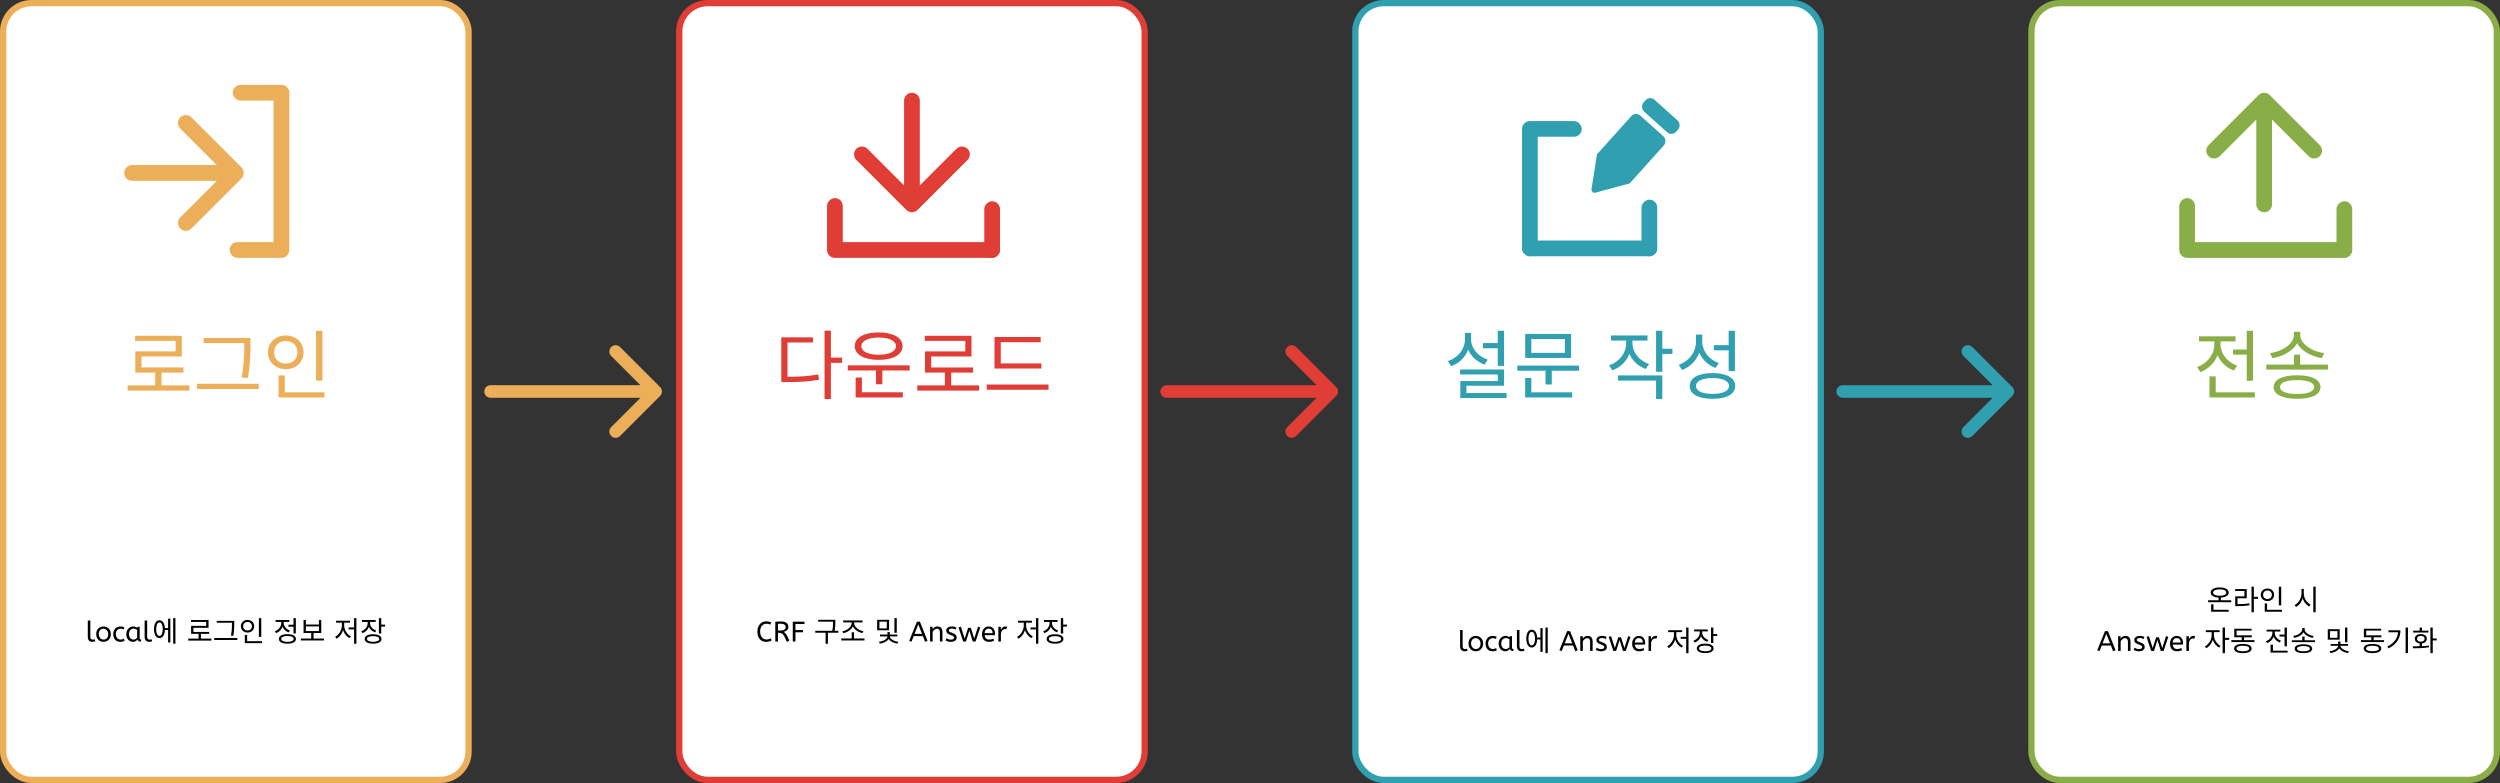 <svg width="795" height="249" viewBox="0 0 795 249" fill="none" xmlns="http://www.w3.org/2000/svg">
<rect x="0" y="0" width="795" height="249" fill="#333333" stroke="none"/>
<rect x="1" y="1" width="148" height="247" rx="9" fill="white" stroke="#ECAE59" stroke-width="2"/>
<rect x="216" y="1" width="148" height="247" rx="9" fill="white" stroke="#DF3D35" stroke-width="2"/>
<path d="M156 122.5C154.895 122.5 154 123.395 154 124.5C154 125.605 154.895 126.5 156 126.5V122.5ZM209.914 125.914C210.695 125.133 210.695 123.867 209.914 123.086L197.186 110.358C196.405 109.577 195.139 109.577 194.358 110.358C193.577 111.139 193.577 112.405 194.358 113.186L205.672 124.5L194.358 135.814C193.577 136.595 193.577 137.861 194.358 138.642C195.139 139.423 196.405 139.423 197.186 138.642L209.914 125.914ZM156 126.5H208.5V122.5H156V126.5Z" fill="#ECAE59"/>
<rect x="431" y="1" width="148" height="247" rx="9" fill="white" stroke="#309FB0" stroke-width="2"/>
<rect x="646" y="1" width="148" height="247" rx="9" fill="white" stroke="#89AE47" stroke-width="2"/>
<path d="M40.583 122.552H60.239V124.208H40.583V122.552ZM49.367 117.896H51.359V123.248H49.367V117.896ZM42.959 106.784H57.815V113.36H44.999V117.704H43.031V111.752H55.847V108.392H42.959V106.784ZM43.031 116.864H58.319V118.496H43.031V116.864ZM64.773 107.48H78.741V109.088H64.773V107.48ZM62.661 122.048H82.269V123.704H62.661V122.048ZM77.685 107.48H79.629V109.64C79.629 112.424 79.629 115.52 78.813 120.2L76.821 120.008C77.685 115.568 77.685 112.328 77.685 109.64V107.48ZM100.507 105.2H102.523V121.04H100.507V105.2ZM88.579 124.76H103.171V126.392H88.579V124.76ZM88.579 119.408H90.547V125.312H88.579V119.408ZM90.883 106.688C94.123 106.688 96.523 108.896 96.523 112.04C96.523 115.16 94.123 117.392 90.883 117.392C87.643 117.392 85.219 115.16 85.219 112.04C85.219 108.896 87.643 106.688 90.883 106.688ZM90.883 108.416C88.771 108.416 87.163 109.904 87.163 112.04C87.163 114.152 88.771 115.64 90.883 115.64C92.995 115.64 94.603 114.152 94.603 112.04C94.603 109.904 92.995 108.416 90.883 108.416Z" fill="#ECAE59"/>
<path d="M262.208 105.152H264.224V126.896H262.208V105.152ZM263.744 113.72H267.776V115.4H263.744V113.72ZM248.456 119.816H250.16C254.168 119.816 256.976 119.672 260.216 119.072L260.432 120.752C257.096 121.376 254.24 121.496 250.16 121.496H248.456V119.816ZM248.456 107.264H258.536V108.896H250.424V120.56H248.456V107.264ZM269.598 116.168H289.278V117.8H269.598V116.168ZM278.574 117.2H280.59V122.192H278.574V117.2ZM272.094 124.736H287.094V126.392H272.094V124.736ZM272.094 120.056H274.086V125.192H272.094V120.056ZM279.414 105.704C283.998 105.704 287.022 107.384 287.022 110.072C287.022 112.76 283.998 114.44 279.414 114.44C274.806 114.44 271.806 112.76 271.806 110.072C271.806 107.384 274.806 105.704 279.414 105.704ZM279.414 107.336C276.102 107.336 273.918 108.392 273.918 110.072C273.918 111.776 276.102 112.808 279.414 112.808C282.726 112.808 284.91 111.776 284.91 110.072C284.91 108.392 282.726 107.336 279.414 107.336ZM291.7 122.552H311.356V124.208H291.7V122.552ZM300.484 117.896H302.476V123.248H300.484V117.896ZM294.076 106.784H308.932V113.36H296.116V117.704H294.148V111.752H306.964V108.392H294.076V106.784ZM294.148 116.864H309.436V118.496H294.148V116.864ZM316.25 115.568H331.154V117.2H316.25V115.568ZM313.778 122.288H333.434V123.944H313.778V122.288ZM316.25 107.168H330.938V108.824H318.242V116.288H316.25V107.168Z" fill="#DF3D35"/>
<path d="M371 122.5C369.895 122.5 369 123.395 369 124.5C369 125.605 369.895 126.5 371 126.5V122.5ZM424.914 125.914C425.695 125.133 425.695 123.867 424.914 123.086L412.186 110.358C411.405 109.577 410.139 109.577 409.358 110.358C408.577 111.139 408.577 112.405 409.358 113.186L420.672 124.5L409.358 135.814C408.577 136.595 408.577 137.861 409.358 138.642C410.139 139.423 411.405 139.423 412.186 138.642L424.914 125.914ZM371 126.5H423.5V122.5H371V126.5Z" fill="#DF3D35"/>
<path d="M710.118 111.152H715.59V112.784H710.118V111.152ZM714.462 105.2H716.454V121.088H714.462V105.2ZM702.606 124.76H717.054V126.392H702.606V124.76ZM702.606 119.696H704.598V125.6H702.606V119.696ZM704.142 107.888H705.774V109.64C705.774 113.576 703.326 116.984 699.702 118.328L698.67 116.744C701.91 115.592 704.142 112.712 704.142 109.64V107.888ZM704.526 107.888H706.134V109.616C706.134 112.424 708.246 115.16 711.39 116.264L710.382 117.824C706.854 116.552 704.526 113.288 704.526 109.616V107.888ZM699.294 106.952H710.886V108.56H699.294V106.952ZM729.484 112.76H731.452V116.816H729.484V112.76ZM729.46 105.512H731.188V106.472C731.188 110.384 727.036 113.168 722.62 113.888L721.852 112.304C725.74 111.776 729.46 109.376 729.46 106.472V105.512ZM729.772 105.512H731.476V106.472C731.476 109.376 735.22 111.776 739.084 112.304L738.34 113.888C733.948 113.144 729.772 110.384 729.772 106.472V105.512ZM720.676 115.952H740.284V117.536H720.676V115.952ZM730.468 119.336C735.124 119.336 737.908 120.68 737.908 123.08C737.908 125.504 735.124 126.824 730.468 126.824C725.812 126.824 723.028 125.504 723.028 123.08C723.028 120.68 725.812 119.336 730.468 119.336ZM730.468 120.872C727.06 120.872 725.044 121.664 725.044 123.08C725.044 124.496 727.06 125.288 730.468 125.288C733.9 125.288 735.892 124.496 735.892 123.08C735.892 121.664 733.9 120.872 730.468 120.872Z" fill="#89AE47"/>
<path d="M471.582 109.088H477.126V110.744H471.582V109.088ZM476.286 105.176H478.278V116.36H476.286V105.176ZM464.31 117.488H478.278V122.672H466.326V125.96H464.382V121.184H476.31V119.072H464.31V117.488ZM464.382 125H479.094V126.584H464.382V125ZM465.846 105.848H467.478V107.888C467.478 111.896 465.078 115.136 461.454 116.432L460.422 114.848C463.686 113.744 465.846 111.032 465.846 107.888V105.848ZM466.182 105.848H467.79V107.888C467.79 110.72 469.974 113.336 473.118 114.368L472.086 115.928C468.582 114.68 466.182 111.56 466.182 107.888V105.848ZM482.5 116.264H502.156V117.896H482.5V116.264ZM491.476 117.272H493.468V122.264H491.476V117.272ZM485.02 106.184H499.612V113.816H485.02V106.184ZM497.644 107.792H486.964V112.208H497.644V107.792ZM484.996 124.76H499.972V126.392H484.996V124.76ZM484.996 120.176H486.964V125.336H484.996V120.176ZM517.126 107.408H518.758V109.16C518.758 113.144 516.358 116.456 512.734 117.752L511.678 116.192C514.966 115.04 517.126 112.256 517.126 109.16V107.408ZM517.486 107.408H519.118V109.136C519.118 112.016 521.206 114.68 524.398 115.76L523.366 117.32C519.79 116.072 517.486 112.88 517.486 109.136V107.408ZM512.302 106.688H523.894V108.32H512.302V106.688ZM526.63 105.176H528.622V118.232H526.63V105.176ZM528.07 110.888H531.838V112.544H528.07V110.888ZM514.534 119.384H528.622V126.872H526.63V121.04H514.534V119.384ZM539.324 106.4H540.98V108.632C540.98 112.832 538.604 116.264 534.884 117.656L533.852 116.024C537.164 114.848 539.324 111.944 539.324 108.632V106.4ZM539.684 106.4H541.316V108.56C541.316 111.632 543.428 114.344 546.596 115.448L545.516 117.008C542.012 115.688 539.684 112.496 539.684 108.56V106.4ZM549.716 105.176H551.708V118.016H549.716V105.176ZM544.58 118.64C549.044 118.64 551.804 120.152 551.804 122.744C551.804 125.336 549.044 126.824 544.58 126.824C540.092 126.824 537.332 125.336 537.332 122.744C537.332 120.152 540.092 118.64 544.58 118.64ZM544.58 120.224C541.316 120.224 539.324 121.16 539.324 122.744C539.324 124.328 541.316 125.264 544.58 125.264C547.844 125.264 549.836 124.328 549.836 122.744C549.836 121.16 547.844 120.224 544.58 120.224ZM545.012 109.76H550.148V111.416H545.012V109.76Z" fill="#309FB0"/>
<path d="M586 122.5C584.895 122.5 584 123.395 584 124.5C584 125.605 584.895 126.5 586 126.5V122.5ZM639.914 125.914C640.695 125.133 640.695 123.867 639.914 123.086L627.186 110.358C626.405 109.577 625.139 109.577 624.358 110.358C623.577 111.139 623.577 112.405 624.358 113.186L635.672 124.5L624.358 135.814C623.577 136.595 623.577 137.861 624.358 138.642C625.139 139.423 626.405 139.423 627.186 138.642L639.914 125.914ZM586 126.5H638.5V122.5H586V126.5Z" fill="#309FB0"/>
<path d="M42 52.5C40.619 52.5 39.5 53.619 39.5 55C39.5 56.381 40.619 57.5 42 57.5V52.5ZM76.768 56.768C77.744 55.791 77.744 54.209 76.768 53.232L60.858 37.322C59.882 36.346 58.299 36.346 57.322 37.322C56.346 38.299 56.346 39.882 57.322 40.858L71.465 55L57.322 69.142C56.346 70.118 56.346 71.701 57.322 72.678C58.299 73.654 59.882 73.654 60.858 72.678L76.768 56.768ZM42 57.5L75 57.5V52.5L42 52.5V57.5Z" fill="#ECAE59"/>
<rect x="87" y="27" width="5" height="55" rx="2.5" fill="#ECAE59"/>
<rect x="74" y="27" width="18" height="5" rx="2.5" fill="#ECAE59"/>
<rect x="73" y="77" width="18" height="5" rx="2.5" fill="#ECAE59"/>
<path d="M292.5 32C292.5 30.619 291.381 29.5 290 29.5C288.619 29.5 287.5 30.619 287.5 32H292.5ZM288.232 66.768C289.209 67.744 290.791 67.744 291.768 66.768L307.678 50.858C308.654 49.882 308.654 48.299 307.678 47.322C306.701 46.346 305.118 46.346 304.142 47.322L290 61.465L275.858 47.322C274.882 46.346 273.299 46.346 272.322 47.322C271.346 48.299 271.346 49.882 272.322 50.858L288.232 66.768ZM287.5 32V65H292.5V32H287.5Z" fill="#DF3D35"/>
<rect x="317.5" y="77.5" width="4" height="54" rx="2" transform="rotate(90 317.5 77.5)" fill="#DF3D35" stroke="#DF3D35"/>
<rect x="317.5" y="64.5" width="17" height="4" rx="2" transform="rotate(90 317.5 64.5)" fill="#DF3D35" stroke="#DF3D35"/>
<rect x="267.5" y="63.5" width="17" height="4" rx="2" transform="rotate(90 267.5 63.5)" fill="#DF3D35" stroke="#DF3D35"/>
<path d="M717.5 65C717.5 66.381 718.619 67.5 720 67.5C721.381 67.5 722.5 66.381 722.5 65H717.5ZM721.768 30.232C720.791 29.256 719.209 29.256 718.232 30.232L702.322 46.142C701.346 47.118 701.346 48.701 702.322 49.678C703.299 50.654 704.882 50.654 705.858 49.678L720 35.535L734.142 49.678C735.118 50.654 736.701 50.654 737.678 49.678C738.654 48.701 738.654 47.118 737.678 46.142L721.768 30.232ZM722.5 65V32H717.5V65H722.5Z" fill="#89AE47"/>
<rect x="748" y="77" width="5" height="55" rx="2.5" transform="rotate(90 748 77)" fill="#89AE47"/>
<rect x="748" y="64" width="18" height="5" rx="2.5" transform="rotate(90 748 64)" fill="#89AE47"/>
<rect x="698" y="63" width="18" height="5" rx="2.5" transform="rotate(90 698 63)" fill="#89AE47"/>
<rect x="489" y="81.491" width="5" height="43" rx="2.5" transform="rotate(-180 489 81.491)" fill="#309FB0"/>
<rect x="527" y="81.491" width="43" height="5" rx="2.5" transform="rotate(-180 527 81.491)" fill="#309FB0"/>
<rect x="503" y="43.491" width="18" height="5" rx="2.5" transform="rotate(-180 503 43.491)" fill="#309FB0"/>
<rect x="522" y="81.491" width="18" height="5" rx="2.5" transform="rotate(-90 522 81.491)" fill="#309FB0"/>
<path d="M507.345 61.264C506.646 61.452 505.985 60.858 506.097 60.143L507.792 49.348C507.915 48.564 508.858 48.229 509.448 48.759L518.305 56.713C518.896 57.243 518.663 58.217 517.897 58.423L507.345 61.264Z" fill="#309FB0"/>
<rect x="517.384" y="59.286" width="13.918" height="19.594" rx="2" transform="rotate(-138.073 517.384 59.286)" fill="#309FB0"/>
<rect x="531.644" y="43.407" width="13.918" height="5.008" rx="2" transform="rotate(-138.073 531.644 43.407)" fill="#309FB0"/>
<path d="M29.387 204.108C29.111 204.108 28.862 204.057 28.64 203.955C28.418 203.847 28.241 203.676 28.109 203.442C27.983 203.208 27.92 202.905 27.92 202.533V197.34H28.73V202.452C28.73 202.776 28.796 203.016 28.928 203.172C29.066 203.328 29.255 203.406 29.495 203.406C29.609 203.406 29.72 203.394 29.828 203.37C29.942 203.34 30.038 203.307 30.116 203.271L30.314 203.928C30.206 203.976 30.071 204.018 29.909 204.054C29.753 204.09 29.579 204.108 29.387 204.108ZM32.915 204.108C32.471 204.108 32.072 204.006 31.718 203.802C31.364 203.592 31.085 203.304 30.881 202.938C30.683 202.566 30.584 202.14 30.584 201.66C30.584 201.156 30.686 200.721 30.89 200.355C31.094 199.989 31.373 199.707 31.727 199.509C32.081 199.311 32.477 199.212 32.915 199.212C33.353 199.212 33.746 199.311 34.094 199.509C34.448 199.707 34.727 199.989 34.931 200.355C35.141 200.715 35.246 201.144 35.246 201.642C35.246 202.14 35.144 202.575 34.94 202.947C34.736 203.313 34.457 203.598 34.103 203.802C33.755 204.006 33.359 204.108 32.915 204.108ZM32.915 203.388C33.389 203.388 33.758 203.229 34.022 202.911C34.286 202.587 34.418 202.17 34.418 201.66C34.418 201.348 34.352 201.063 34.22 200.805C34.088 200.541 33.908 200.331 33.68 200.175C33.458 200.013 33.203 199.932 32.915 199.932C32.441 199.932 32.072 200.088 31.808 200.4C31.544 200.712 31.412 201.126 31.412 201.642C31.412 201.954 31.478 202.245 31.61 202.515C31.742 202.779 31.919 202.992 32.141 203.154C32.369 203.31 32.627 203.388 32.915 203.388ZM38.213 204.108C37.769 204.108 37.379 204.006 37.043 203.802C36.713 203.592 36.458 203.304 36.278 202.938C36.098 202.566 36.008 202.14 36.008 201.66C36.008 201.21 36.098 200.799 36.278 200.427C36.464 200.055 36.728 199.761 37.07 199.545C37.412 199.323 37.814 199.212 38.276 199.212C38.54 199.212 38.771 199.236 38.969 199.284C39.173 199.332 39.368 199.401 39.554 199.491L39.311 200.175C39.143 200.091 38.981 200.031 38.825 199.995C38.675 199.953 38.507 199.932 38.321 199.932C37.901 199.932 37.547 200.085 37.259 200.391C36.977 200.691 36.836 201.108 36.836 201.642C36.836 201.966 36.896 202.26 37.016 202.524C37.136 202.788 37.301 202.998 37.511 203.154C37.727 203.31 37.979 203.388 38.267 203.388C38.495 203.388 38.69 203.364 38.852 203.316C39.014 203.262 39.188 203.187 39.374 203.091L39.626 203.775C39.44 203.877 39.23 203.958 38.996 204.018C38.768 204.078 38.507 204.108 38.213 204.108ZM42.271 204.108C41.881 204.108 41.527 204.009 41.209 203.811C40.891 203.613 40.636 203.334 40.444 202.974C40.258 202.608 40.165 202.179 40.165 201.687C40.165 201.219 40.258 200.799 40.444 200.427C40.636 200.055 40.897 199.761 41.227 199.545C41.563 199.323 41.947 199.212 42.379 199.212C42.649 199.212 42.892 199.26 43.108 199.356C43.33 199.446 43.522 199.56 43.684 199.698V199.32H44.422V202.866C44.422 203.094 44.476 203.244 44.584 203.316C44.698 203.382 44.821 203.415 44.953 203.415L44.782 204.045C44.206 204.045 43.858 203.811 43.738 203.343C43.6 203.535 43.411 203.712 43.171 203.874C42.937 204.03 42.637 204.108 42.271 204.108ZM42.451 203.388C42.679 203.388 42.895 203.334 43.099 203.226C43.303 203.112 43.474 202.971 43.612 202.803V200.292C43.45 200.178 43.27 200.088 43.072 200.022C42.88 199.95 42.676 199.914 42.46 199.914C42.172 199.914 41.917 199.989 41.695 200.139C41.479 200.283 41.308 200.487 41.182 200.751C41.056 201.009 40.993 201.312 40.993 201.66C40.993 201.996 41.056 202.296 41.182 202.56C41.308 202.818 41.482 203.022 41.704 203.172C41.926 203.316 42.175 203.388 42.451 203.388ZM47.457 204.108C47.181 204.108 46.932 204.057 46.71 203.955C46.488 203.847 46.311 203.676 46.179 203.442C46.053 203.208 45.99 202.905 45.99 202.533V197.34H46.8V202.452C46.8 202.776 46.866 203.016 46.998 203.172C47.136 203.328 47.325 203.406 47.565 203.406C47.679 203.406 47.79 203.394 47.898 203.37C48.012 203.34 48.108 203.307 48.186 203.271L48.384 203.928C48.276 203.976 48.141 204.018 47.979 204.054C47.823 204.09 47.649 204.108 47.457 204.108ZM52.17 199.725H53.709V200.346H52.17V199.725ZM55.068 196.566H55.788V204.702H55.068V196.566ZM53.457 196.737H54.168V204.297H53.457V196.737ZM50.703 197.241C51.756 197.241 52.44 198.33 52.44 200.076C52.44 201.822 51.756 202.911 50.703 202.911C49.65 202.911 48.975 201.822 48.975 200.076C48.975 198.33 49.65 197.241 50.703 197.241ZM50.703 197.934C50.064 197.934 49.659 198.762 49.659 200.076C49.659 201.39 50.064 202.218 50.703 202.218C51.351 202.218 51.756 201.39 51.756 200.076C51.756 198.762 51.351 197.934 50.703 197.934ZM59.854 203.082H67.225V203.703H59.854V203.082ZM63.148 201.336H63.895V203.343H63.148V201.336ZM60.745 197.169H66.316V199.635H61.51V201.264H60.772V199.032H65.578V197.772H60.745V197.169ZM60.772 200.949H66.505V201.561H60.772V200.949ZM68.925 197.43H74.163V198.033H68.925V197.43ZM68.133 202.893H75.486V203.514H68.133V202.893ZM73.767 197.43H74.496V198.24C74.496 199.284 74.496 200.445 74.19 202.2L73.443 202.128C73.767 200.463 73.767 199.248 73.767 198.24V197.43ZM82.325 196.575H83.081V202.515H82.325V196.575ZM77.852 203.91H83.324V204.522H77.852V203.91ZM77.852 201.903H78.59V204.117H77.852V201.903ZM78.716 197.133C79.931 197.133 80.831 197.961 80.831 199.14C80.831 200.31 79.931 201.147 78.716 201.147C77.501 201.147 76.592 200.31 76.592 199.14C76.592 197.961 77.501 197.133 78.716 197.133ZM78.716 197.781C77.924 197.781 77.321 198.339 77.321 199.14C77.321 199.932 77.924 200.49 78.716 200.49C79.508 200.49 80.111 199.932 80.111 199.14C80.111 198.339 79.508 197.781 78.716 197.781ZM91.728 198.672H93.564V199.293H91.728V198.672ZM93.33 196.566H94.077V201.417H93.33V196.566ZM91.404 201.66C93.078 201.66 94.113 202.227 94.113 203.181C94.113 204.144 93.078 204.693 91.404 204.693C89.721 204.693 88.686 204.144 88.686 203.181C88.686 202.227 89.721 201.66 91.404 201.66ZM91.404 202.245C90.18 202.245 89.433 202.587 89.433 203.181C89.433 203.766 90.18 204.108 91.404 204.108C92.628 204.108 93.375 203.766 93.375 203.181C93.375 202.587 92.628 202.245 91.404 202.245ZM89.46 197.385H90.072V198.042C90.072 199.545 89.154 200.832 87.804 201.336L87.417 200.742C88.623 200.301 89.46 199.212 89.46 198.042V197.385ZM89.604 197.385H90.207V198.042C90.207 199.095 90.999 200.103 92.178 200.517L91.8 201.111C90.477 200.634 89.604 199.41 89.604 198.042V197.385ZM87.642 197.16H91.989V197.772H87.642V197.16ZM95.669 203.046H103.04V203.667H95.669V203.046ZM98.963 201.102H99.71V203.226H98.963V201.102ZM96.533 197.142H97.271V198.591H101.42V197.142H102.158V201.3H96.533V197.142ZM97.271 199.194V200.688H101.42V199.194H97.271ZM112.596 196.557H113.334V204.711H112.596V196.557ZM110.841 199.527H112.812V200.139H110.841V199.527ZM108.708 197.727H109.311V198.942C109.311 200.697 108.303 202.434 107.016 203.1L106.575 202.506C107.745 201.93 108.708 200.391 108.708 198.942V197.727ZM108.861 197.727H109.455V198.942C109.455 200.301 110.4 201.786 111.579 202.344L111.138 202.929C109.851 202.29 108.861 200.616 108.861 198.942V197.727ZM106.872 197.394H111.3V198.015H106.872V197.394ZM116.924 197.439H117.536V198.096C117.536 199.59 116.636 200.841 115.268 201.336L114.89 200.742C116.114 200.31 116.924 199.257 116.924 198.096V197.439ZM117.059 197.439H117.671V198.087C117.671 199.149 118.445 200.103 119.642 200.499L119.282 201.084C117.923 200.634 117.059 199.473 117.059 198.087V197.439ZM115.115 197.169H119.462V197.781H115.115V197.169ZM120.488 196.566H121.235V201.471H120.488V196.566ZM121.028 198.627H122.441V199.257H121.028V198.627ZM118.643 201.687C120.299 201.687 121.316 202.236 121.316 203.181C121.316 204.135 120.299 204.684 118.643 204.684C116.987 204.684 115.97 204.135 115.97 203.181C115.97 202.236 116.987 201.687 118.643 201.687ZM118.643 202.29C117.437 202.29 116.699 202.614 116.699 203.181C116.699 203.757 117.437 204.099 118.643 204.099C119.849 204.099 120.587 203.757 120.587 203.181C120.587 202.614 119.849 202.29 118.643 202.29Z" fill="black"/>
<path d="M243.621 204.108C243.075 204.108 242.592 203.979 242.172 203.721C241.752 203.457 241.425 203.085 241.191 202.605C240.957 202.119 240.84 201.543 240.84 200.877C240.84 200.235 240.957 199.668 241.191 199.176C241.431 198.678 241.767 198.291 242.199 198.015C242.637 197.733 243.147 197.592 243.729 197.592C244.029 197.592 244.302 197.622 244.548 197.682C244.794 197.736 245.025 197.814 245.241 197.916L244.98 198.636C244.794 198.546 244.602 198.474 244.404 198.42C244.212 198.366 243.984 198.339 243.72 198.339C243.336 198.339 242.991 198.438 242.685 198.636C242.385 198.834 242.148 199.119 241.974 199.491C241.8 199.863 241.713 200.313 241.713 200.841C241.713 201.345 241.797 201.786 241.965 202.164C242.139 202.542 242.376 202.836 242.676 203.046C242.982 203.256 243.33 203.361 243.72 203.361C244.014 203.361 244.269 203.325 244.485 203.253C244.701 203.181 244.911 203.088 245.115 202.974L245.376 203.685C245.154 203.805 244.899 203.907 244.611 203.991C244.329 204.069 243.999 204.108 243.621 204.108ZM250.216 204.108L249.433 202.398C249.235 201.972 248.986 201.669 248.686 201.489C248.386 201.309 248.002 201.219 247.534 201.219H247.399V204H246.544V197.718C246.862 197.688 247.165 197.667 247.453 197.655C247.747 197.637 248.059 197.628 248.389 197.628C249.157 197.628 249.733 197.784 250.117 198.096C250.507 198.408 250.702 198.81 250.702 199.302C250.702 199.74 250.57 200.094 250.306 200.364C250.048 200.628 249.673 200.826 249.181 200.958C249.343 201.03 249.487 201.117 249.613 201.219C249.739 201.315 249.859 201.447 249.973 201.615C250.093 201.777 250.213 201.99 250.333 202.254L251.017 203.73L250.216 204.108ZM247.399 200.499H248.389C248.821 200.499 249.172 200.403 249.442 200.211C249.712 200.019 249.847 199.743 249.847 199.383C249.847 199.083 249.721 198.837 249.469 198.645C249.217 198.447 248.857 198.348 248.389 198.348C248.185 198.348 248.002 198.351 247.84 198.357C247.678 198.363 247.531 198.372 247.399 198.384V200.499ZM252.099 204V197.7H255.834V198.438H252.954V200.364H255.357V201.066H252.954V204H252.099ZM260.171 197.097H265.256V197.7H260.171V197.097ZM259.253 200.589H266.606V201.201H259.253V200.589ZM262.538 200.994H263.285V204.711H262.538V200.994ZM264.905 197.097H265.634V197.799C265.634 198.645 265.634 199.599 265.328 200.976L264.59 200.877C264.905 199.563 264.905 198.618 264.905 197.799V197.097ZM267.533 203.037H274.904V203.658H267.533V203.037ZM270.845 201.066H271.583V203.244H270.845V201.066ZM270.827 197.592H271.457V198.096C271.457 199.761 269.792 201.021 268.19 201.354L267.884 200.76C269.288 200.526 270.827 199.383 270.827 198.096V197.592ZM270.962 197.592H271.592V198.096C271.592 199.383 273.14 200.499 274.562 200.733L274.265 201.327C272.636 201.003 270.962 199.761 270.962 198.096V197.592ZM268.136 197.304H274.283V197.916H268.136V197.304ZM278.933 197.088H282.722V200.418H278.933V197.088ZM282.002 197.691H279.653V199.824H282.002V197.691ZM284.423 196.566H285.17V201.237H284.423V196.566ZM282.218 202.2H282.857V202.353C282.857 203.523 281.408 204.459 279.761 204.675L279.509 204.099C280.922 203.937 282.218 203.163 282.218 202.353V202.2ZM282.326 202.2H282.974V202.353C282.974 203.136 284.234 203.928 285.647 204.099L285.395 204.675C283.739 204.45 282.326 203.496 282.326 202.353V202.2ZM279.833 201.786H285.359V202.371H279.833V201.786ZM282.218 201.003H282.974V202.047H282.218V201.003ZM294.177 204.09L293.475 202.29H290.559L289.857 204.072L289.128 203.775L291.594 197.7H292.53L294.96 203.775L294.177 204.09ZM290.829 201.57H293.196L292.017 198.546L290.829 201.57ZM295.769 204V199.32H296.552V200.103C296.72 199.851 296.933 199.641 297.191 199.473C297.455 199.299 297.767 199.212 298.127 199.212C298.655 199.212 299.048 199.371 299.306 199.689C299.57 200.007 299.702 200.427 299.702 200.949V204H298.892V201.039C298.892 200.703 298.811 200.433 298.649 200.229C298.493 200.025 298.274 199.923 297.992 199.923C297.716 199.923 297.455 200.022 297.209 200.22C296.963 200.412 296.753 200.64 296.579 200.904V204H295.769ZM302.355 204.108C302.001 204.108 301.68 204.063 301.392 203.973C301.11 203.883 300.876 203.766 300.69 203.622L301.032 202.947C301.188 203.079 301.383 203.19 301.617 203.28C301.857 203.364 302.112 203.406 302.382 203.406C302.718 203.406 302.97 203.352 303.138 203.244C303.312 203.13 303.399 202.986 303.399 202.812C303.399 202.686 303.366 202.575 303.3 202.479C303.24 202.383 303.126 202.29 302.958 202.2C302.79 202.104 302.547 202.002 302.229 201.894C301.791 201.744 301.461 201.567 301.239 201.363C301.023 201.153 300.915 200.865 300.915 200.499C300.915 200.139 301.071 199.836 301.383 199.59C301.701 199.338 302.139 199.212 302.697 199.212C302.997 199.212 303.264 199.245 303.498 199.311C303.732 199.371 303.942 199.449 304.128 199.545L303.903 200.211C303.741 200.115 303.555 200.037 303.345 199.977C303.141 199.917 302.913 199.887 302.661 199.887C302.349 199.887 302.112 199.95 301.95 200.076C301.788 200.202 301.707 200.34 301.707 200.49C301.707 200.634 301.77 200.757 301.896 200.859C302.022 200.961 302.268 201.072 302.634 201.192C303.228 201.39 303.642 201.609 303.876 201.849C304.11 202.089 304.227 202.389 304.227 202.749C304.227 203.169 304.056 203.502 303.714 203.748C303.378 203.988 302.925 204.108 302.355 204.108ZM306.286 204L304.81 199.536L305.557 199.275L306.763 203.082L307.861 199.653H308.734L309.805 203.082L311.002 199.275L311.722 199.536L310.237 204H309.346L308.266 200.517L307.177 204H306.286ZM314.455 204.108C313.783 204.108 313.249 203.895 312.853 203.469C312.463 203.037 312.268 202.434 312.268 201.66C312.268 201.192 312.355 200.775 312.529 200.409C312.709 200.037 312.958 199.746 313.276 199.536C313.594 199.32 313.963 199.212 314.383 199.212C314.833 199.212 315.205 199.311 315.499 199.509C315.799 199.701 316.024 199.962 316.174 200.292C316.324 200.622 316.399 200.985 316.399 201.381C316.399 201.591 316.39 201.795 316.372 201.993H313.096C313.15 202.431 313.303 202.773 313.555 203.019C313.807 203.265 314.14 203.388 314.554 203.388C314.824 203.388 315.067 203.361 315.283 203.307C315.499 203.247 315.706 203.172 315.904 203.082L316.093 203.775C315.877 203.871 315.634 203.949 315.364 204.009C315.094 204.075 314.791 204.108 314.455 204.108ZM313.087 201.336H315.652C315.652 200.88 315.538 200.529 315.31 200.283C315.082 200.037 314.767 199.914 314.365 199.914C314.017 199.914 313.729 200.037 313.501 200.283C313.273 200.523 313.135 200.874 313.087 201.336ZM317.478 204V199.32H318.261V200.337C318.339 200.139 318.444 199.956 318.576 199.788C318.708 199.614 318.873 199.476 319.071 199.374C319.269 199.266 319.5 199.212 319.764 199.212C319.854 199.212 319.944 199.218 320.034 199.23C320.124 199.236 320.199 199.248 320.259 199.266L320.016 200.103C319.902 200.055 319.767 200.031 319.611 200.031C319.389 200.031 319.176 200.094 318.972 200.22C318.774 200.346 318.609 200.541 318.477 200.805C318.351 201.069 318.288 201.405 318.288 201.813V204H317.478ZM329.45 196.557H330.188V204.711H329.45V196.557ZM327.695 199.527H329.666V200.139H327.695V199.527ZM325.562 197.727H326.165V198.942C326.165 200.697 325.157 202.434 323.87 203.1L323.429 202.506C324.599 201.93 325.562 200.391 325.562 198.942V197.727ZM325.715 197.727H326.309V198.942C326.309 200.301 327.254 201.786 328.433 202.344L327.992 202.929C326.705 202.29 325.715 200.616 325.715 198.942V197.727ZM323.726 197.394H328.154V198.015H323.726V197.394ZM333.779 197.439H334.391V198.096C334.391 199.59 333.491 200.841 332.123 201.336L331.745 200.742C332.969 200.31 333.779 199.257 333.779 198.096V197.439ZM333.914 197.439H334.526V198.087C334.526 199.149 335.3 200.103 336.497 200.499L336.137 201.084C334.778 200.634 333.914 199.473 333.914 198.087V197.439ZM331.97 197.169H336.317V197.781H331.97V197.169ZM337.343 196.566H338.09V201.471H337.343V196.566ZM337.883 198.627H339.296V199.257H337.883V198.627ZM335.498 201.687C337.154 201.687 338.171 202.236 338.171 203.181C338.171 204.135 337.154 204.684 335.498 204.684C333.842 204.684 332.825 204.135 332.825 203.181C332.825 202.236 333.842 201.687 335.498 201.687ZM335.498 202.29C334.292 202.29 333.554 202.614 333.554 203.181C333.554 203.757 334.292 204.099 335.498 204.099C336.704 204.099 337.442 203.757 337.442 203.181C337.442 202.614 336.704 202.29 335.498 202.29Z" fill="black"/>
<path d="M465.776 207.108C465.5 207.108 465.251 207.057 465.029 206.955C464.807 206.847 464.63 206.676 464.498 206.442C464.372 206.208 464.309 205.905 464.309 205.533V200.34H465.119V205.452C465.119 205.776 465.185 206.016 465.317 206.172C465.455 206.328 465.644 206.406 465.884 206.406C465.998 206.406 466.109 206.394 466.217 206.37C466.331 206.34 466.427 206.307 466.505 206.271L466.703 206.928C466.595 206.976 466.46 207.018 466.298 207.054C466.142 207.09 465.968 207.108 465.776 207.108ZM469.305 207.108C468.861 207.108 468.462 207.006 468.108 206.802C467.754 206.592 467.475 206.304 467.271 205.938C467.073 205.566 466.974 205.14 466.974 204.66C466.974 204.156 467.076 203.721 467.28 203.355C467.484 202.989 467.763 202.707 468.117 202.509C468.471 202.311 468.867 202.212 469.305 202.212C469.743 202.212 470.136 202.311 470.484 202.509C470.838 202.707 471.117 202.989 471.321 203.355C471.531 203.715 471.636 204.144 471.636 204.642C471.636 205.14 471.534 205.575 471.33 205.947C471.126 206.313 470.847 206.598 470.493 206.802C470.145 207.006 469.749 207.108 469.305 207.108ZM469.305 206.388C469.779 206.388 470.148 206.229 470.412 205.911C470.676 205.587 470.808 205.17 470.808 204.66C470.808 204.348 470.742 204.063 470.61 203.805C470.478 203.541 470.298 203.331 470.07 203.175C469.848 203.013 469.593 202.932 469.305 202.932C468.831 202.932 468.462 203.088 468.198 203.4C467.934 203.712 467.802 204.126 467.802 204.642C467.802 204.954 467.868 205.245 468 205.515C468.132 205.779 468.309 205.992 468.531 206.154C468.759 206.31 469.017 206.388 469.305 206.388ZM474.603 207.108C474.159 207.108 473.769 207.006 473.433 206.802C473.103 206.592 472.848 206.304 472.668 205.938C472.488 205.566 472.398 205.14 472.398 204.66C472.398 204.21 472.488 203.799 472.668 203.427C472.854 203.055 473.118 202.761 473.46 202.545C473.802 202.323 474.204 202.212 474.666 202.212C474.93 202.212 475.161 202.236 475.359 202.284C475.563 202.332 475.758 202.401 475.944 202.491L475.701 203.175C475.533 203.091 475.371 203.031 475.215 202.995C475.065 202.953 474.897 202.932 474.711 202.932C474.291 202.932 473.937 203.085 473.649 203.391C473.367 203.691 473.226 204.108 473.226 204.642C473.226 204.966 473.286 205.26 473.406 205.524C473.526 205.788 473.691 205.998 473.901 206.154C474.117 206.31 474.369 206.388 474.657 206.388C474.885 206.388 475.08 206.364 475.242 206.316C475.404 206.262 475.578 206.187 475.764 206.091L476.016 206.775C475.83 206.877 475.62 206.958 475.386 207.018C475.158 207.078 474.897 207.108 474.603 207.108ZM478.661 207.108C478.271 207.108 477.917 207.009 477.599 206.811C477.281 206.613 477.026 206.334 476.834 205.974C476.648 205.608 476.555 205.179 476.555 204.687C476.555 204.219 476.648 203.799 476.834 203.427C477.026 203.055 477.287 202.761 477.617 202.545C477.953 202.323 478.337 202.212 478.769 202.212C479.039 202.212 479.282 202.26 479.498 202.356C479.72 202.446 479.912 202.56 480.074 202.698V202.32H480.812V205.866C480.812 206.094 480.866 206.244 480.974 206.316C481.088 206.382 481.211 206.415 481.343 206.415L481.172 207.045C480.596 207.045 480.248 206.811 480.128 206.343C479.99 206.535 479.801 206.712 479.561 206.874C479.327 207.03 479.027 207.108 478.661 207.108ZM478.841 206.388C479.069 206.388 479.285 206.334 479.489 206.226C479.693 206.112 479.864 205.971 480.002 205.803V203.292C479.84 203.178 479.66 203.088 479.462 203.022C479.27 202.95 479.066 202.914 478.85 202.914C478.562 202.914 478.307 202.989 478.085 203.139C477.869 203.283 477.698 203.487 477.572 203.751C477.446 204.009 477.383 204.312 477.383 204.66C477.383 204.996 477.446 205.296 477.572 205.56C477.698 205.818 477.872 206.022 478.094 206.172C478.316 206.316 478.565 206.388 478.841 206.388ZM483.847 207.108C483.571 207.108 483.322 207.057 483.1 206.955C482.878 206.847 482.701 206.676 482.569 206.442C482.443 206.208 482.38 205.905 482.38 205.533V200.34H483.19V205.452C483.19 205.776 483.256 206.016 483.388 206.172C483.526 206.328 483.715 206.406 483.955 206.406C484.069 206.406 484.18 206.394 484.288 206.37C484.402 206.34 484.498 206.307 484.576 206.271L484.774 206.928C484.666 206.976 484.531 207.018 484.369 207.054C484.213 207.09 484.039 207.108 483.847 207.108ZM488.56 202.725H490.099V203.346H488.56V202.725ZM491.458 199.566H492.178V207.702H491.458V199.566ZM489.847 199.737H490.558V207.297H489.847V199.737ZM487.093 200.241C488.146 200.241 488.83 201.33 488.83 203.076C488.83 204.822 488.146 205.911 487.093 205.911C486.04 205.911 485.365 204.822 485.365 203.076C485.365 201.33 486.04 200.241 487.093 200.241ZM487.093 200.934C486.454 200.934 486.049 201.762 486.049 203.076C486.049 204.39 486.454 205.218 487.093 205.218C487.741 205.218 488.146 204.39 488.146 203.076C488.146 201.762 487.741 200.934 487.093 200.934ZM500.932 207.09L500.23 205.29H497.314L496.612 207.072L495.883 206.775L498.349 200.7H499.285L501.715 206.775L500.932 207.09ZM497.584 204.57H499.951L498.772 201.546L497.584 204.57ZM502.525 207V202.32H503.308V203.103C503.476 202.851 503.689 202.641 503.947 202.473C504.211 202.299 504.523 202.212 504.883 202.212C505.411 202.212 505.804 202.371 506.062 202.689C506.326 203.007 506.458 203.427 506.458 203.949V207H505.648V204.039C505.648 203.703 505.567 203.433 505.405 203.229C505.249 203.025 505.03 202.923 504.748 202.923C504.472 202.923 504.211 203.022 503.965 203.22C503.719 203.412 503.509 203.64 503.335 203.904V207H502.525ZM509.111 207.108C508.757 207.108 508.436 207.063 508.148 206.973C507.866 206.883 507.632 206.766 507.446 206.622L507.788 205.947C507.944 206.079 508.139 206.19 508.373 206.28C508.613 206.364 508.868 206.406 509.138 206.406C509.474 206.406 509.726 206.352 509.894 206.244C510.068 206.13 510.155 205.986 510.155 205.812C510.155 205.686 510.122 205.575 510.056 205.479C509.996 205.383 509.882 205.29 509.714 205.2C509.546 205.104 509.303 205.002 508.985 204.894C508.547 204.744 508.217 204.567 507.995 204.363C507.779 204.153 507.671 203.865 507.671 203.499C507.671 203.139 507.827 202.836 508.139 202.59C508.457 202.338 508.895 202.212 509.453 202.212C509.753 202.212 510.02 202.245 510.254 202.311C510.488 202.371 510.698 202.449 510.884 202.545L510.659 203.211C510.497 203.115 510.311 203.037 510.101 202.977C509.897 202.917 509.669 202.887 509.417 202.887C509.105 202.887 508.868 202.95 508.706 203.076C508.544 203.202 508.463 203.34 508.463 203.49C508.463 203.634 508.526 203.757 508.652 203.859C508.778 203.961 509.024 204.072 509.39 204.192C509.984 204.39 510.398 204.609 510.632 204.849C510.866 205.089 510.983 205.389 510.983 205.749C510.983 206.169 510.812 206.502 510.47 206.748C510.134 206.988 509.681 207.108 509.111 207.108ZM513.042 207L511.566 202.536L512.313 202.275L513.519 206.082L514.617 202.653H515.49L516.561 206.082L517.758 202.275L518.478 202.536L516.993 207H516.102L515.022 203.517L513.933 207H513.042ZM521.211 207.108C520.539 207.108 520.005 206.895 519.609 206.469C519.219 206.037 519.024 205.434 519.024 204.66C519.024 204.192 519.111 203.775 519.285 203.409C519.465 203.037 519.714 202.746 520.032 202.536C520.35 202.32 520.719 202.212 521.139 202.212C521.589 202.212 521.961 202.311 522.255 202.509C522.555 202.701 522.78 202.962 522.93 203.292C523.08 203.622 523.155 203.985 523.155 204.381C523.155 204.591 523.146 204.795 523.128 204.993H519.852C519.906 205.431 520.059 205.773 520.311 206.019C520.563 206.265 520.896 206.388 521.31 206.388C521.58 206.388 521.823 206.361 522.039 206.307C522.255 206.247 522.462 206.172 522.66 206.082L522.849 206.775C522.633 206.871 522.39 206.949 522.12 207.009C521.85 207.075 521.547 207.108 521.211 207.108ZM519.843 204.336H522.408C522.408 203.88 522.294 203.529 522.066 203.283C521.838 203.037 521.523 202.914 521.121 202.914C520.773 202.914 520.485 203.037 520.257 203.283C520.029 203.523 519.891 203.874 519.843 204.336ZM524.234 207V202.32H525.017V203.337C525.095 203.139 525.2 202.956 525.332 202.788C525.464 202.614 525.629 202.476 525.827 202.374C526.025 202.266 526.256 202.212 526.52 202.212C526.61 202.212 526.7 202.218 526.79 202.23C526.88 202.236 526.955 202.248 527.015 202.266L526.772 203.103C526.658 203.055 526.523 203.031 526.367 203.031C526.145 203.031 525.932 203.094 525.728 203.22C525.53 203.346 525.365 203.541 525.233 203.805C525.107 204.069 525.044 204.405 525.044 204.813V207H524.234ZM536.206 199.557H536.944V207.711H536.206V199.557ZM534.451 202.527H536.422V203.139H534.451V202.527ZM532.318 200.727H532.921V201.942C532.921 203.697 531.913 205.434 530.626 206.1L530.185 205.506C531.355 204.93 532.318 203.391 532.318 201.942V200.727ZM532.471 200.727H533.065V201.942C533.065 203.301 534.01 204.786 535.189 205.344L534.748 205.929C533.461 205.29 532.471 203.616 532.471 201.942V200.727ZM530.482 200.394H534.91V201.015H530.482V200.394ZM540.534 200.439H541.146V201.096C541.146 202.59 540.246 203.841 538.878 204.336L538.5 203.742C539.724 203.31 540.534 202.257 540.534 201.096V200.439ZM540.669 200.439H541.281V201.087C541.281 202.149 542.055 203.103 543.252 203.499L542.892 204.084C541.533 203.634 540.669 202.473 540.669 201.087V200.439ZM538.725 200.169H543.072V200.781H538.725V200.169ZM544.098 199.566H544.845V204.471H544.098V199.566ZM544.638 201.627H546.051V202.257H544.638V201.627ZM542.253 204.687C543.909 204.687 544.926 205.236 544.926 206.181C544.926 207.135 543.909 207.684 542.253 207.684C540.597 207.684 539.58 207.135 539.58 206.181C539.58 205.236 540.597 204.687 542.253 204.687ZM542.253 205.29C541.047 205.29 540.309 205.614 540.309 206.181C540.309 206.757 541.047 207.099 542.253 207.099C543.459 207.099 544.197 206.757 544.197 206.181C544.197 205.614 543.459 205.29 542.253 205.29Z" fill="black"/>
<path d="M702.184 190.886H709.537V191.498H702.184V190.886ZM705.496 189.698H706.234V191.201H705.496V189.698ZM703.138 193.91H708.727V194.522H703.138V193.91ZM703.138 192.173H703.885V194.108H703.138V192.173ZM705.865 186.8C707.602 186.8 708.727 187.421 708.727 188.429C708.727 189.446 707.602 190.049 705.865 190.049C704.119 190.049 703.003 189.446 703.003 188.429C703.003 187.421 704.119 186.8 705.865 186.8ZM705.865 187.412C704.587 187.412 703.768 187.799 703.768 188.429C703.768 189.068 704.587 189.446 705.865 189.446C707.143 189.446 707.962 189.068 707.962 188.429C707.962 187.799 707.143 187.412 705.865 187.412ZM715.98 186.557H716.727V194.711H715.98V186.557ZM716.547 189.797H718.059V190.427H716.547V189.797ZM710.796 192.128H711.444C712.974 192.128 714.036 192.074 715.269 191.84L715.35 192.461C714.081 192.686 713.001 192.749 711.444 192.749H710.796V192.128ZM710.778 187.322H714.459V190.238H711.534V192.38H710.796V189.626H713.721V187.934H710.778V187.322ZM724.665 186.575H725.421V192.515H724.665V186.575ZM720.192 193.91H725.664V194.522H720.192V193.91ZM720.192 191.903H720.93V194.117H720.192V191.903ZM721.056 187.133C722.271 187.133 723.171 187.961 723.171 189.14C723.171 190.31 722.271 191.147 721.056 191.147C719.841 191.147 718.932 190.31 718.932 189.14C718.932 187.961 719.841 187.133 721.056 187.133ZM721.056 187.781C720.264 187.781 719.661 188.339 719.661 189.14C719.661 189.932 720.264 190.49 721.056 190.49C721.848 190.49 722.451 189.932 722.451 189.14C722.451 188.339 721.848 187.781 721.056 187.781ZM731.871 187.268H732.483V188.726C732.483 190.598 731.475 192.335 730.143 193.01L729.684 192.398C730.89 191.822 731.871 190.265 731.871 188.726V187.268ZM731.997 187.268H732.609V188.726C732.609 190.211 733.581 191.705 734.787 192.263L734.337 192.857C733.014 192.209 731.997 190.535 731.997 188.726V187.268ZM735.633 186.557H736.38V194.711H735.633V186.557ZM671.968 207.09L671.266 205.29H668.35L667.648 207.072L666.919 206.775L669.385 200.7H670.321L672.751 206.775L671.968 207.09ZM668.62 204.57H670.987L669.808 201.546L668.62 204.57ZM673.56 207V202.32H674.343V203.103C674.511 202.851 674.724 202.641 674.982 202.473C675.246 202.299 675.558 202.212 675.918 202.212C676.446 202.212 676.839 202.371 677.097 202.689C677.361 203.007 677.493 203.427 677.493 203.949V207H676.683V204.039C676.683 203.703 676.602 203.433 676.44 203.229C676.284 203.025 676.065 202.923 675.783 202.923C675.507 202.923 675.246 203.022 675 203.22C674.754 203.412 674.544 203.64 674.37 203.904V207H673.56ZM680.147 207.108C679.793 207.108 679.472 207.063 679.184 206.973C678.902 206.883 678.668 206.766 678.482 206.622L678.824 205.947C678.98 206.079 679.175 206.19 679.409 206.28C679.649 206.364 679.904 206.406 680.174 206.406C680.51 206.406 680.762 206.352 680.93 206.244C681.104 206.13 681.191 205.986 681.191 205.812C681.191 205.686 681.158 205.575 681.092 205.479C681.032 205.383 680.918 205.29 680.75 205.2C680.582 205.104 680.339 205.002 680.021 204.894C679.583 204.744 679.253 204.567 679.031 204.363C678.815 204.153 678.707 203.865 678.707 203.499C678.707 203.139 678.863 202.836 679.175 202.59C679.493 202.338 679.931 202.212 680.489 202.212C680.789 202.212 681.056 202.245 681.29 202.311C681.524 202.371 681.734 202.449 681.92 202.545L681.695 203.211C681.533 203.115 681.347 203.037 681.137 202.977C680.933 202.917 680.705 202.887 680.453 202.887C680.141 202.887 679.904 202.95 679.742 203.076C679.58 203.202 679.499 203.34 679.499 203.49C679.499 203.634 679.562 203.757 679.688 203.859C679.814 203.961 680.06 204.072 680.426 204.192C681.02 204.39 681.434 204.609 681.668 204.849C681.902 205.089 682.019 205.389 682.019 205.749C682.019 206.169 681.848 206.502 681.506 206.748C681.17 206.988 680.717 207.108 680.147 207.108ZM684.077 207L682.601 202.536L683.348 202.275L684.554 206.082L685.652 202.653H686.525L687.596 206.082L688.793 202.275L689.513 202.536L688.028 207H687.137L686.057 203.517L684.968 207H684.077ZM692.246 207.108C691.574 207.108 691.04 206.895 690.644 206.469C690.254 206.037 690.059 205.434 690.059 204.66C690.059 204.192 690.146 203.775 690.32 203.409C690.5 203.037 690.749 202.746 691.067 202.536C691.385 202.32 691.754 202.212 692.174 202.212C692.624 202.212 692.996 202.311 693.29 202.509C693.59 202.701 693.815 202.962 693.965 203.292C694.115 203.622 694.19 203.985 694.19 204.381C694.19 204.591 694.181 204.795 694.163 204.993H690.887C690.941 205.431 691.094 205.773 691.346 206.019C691.598 206.265 691.931 206.388 692.345 206.388C692.615 206.388 692.858 206.361 693.074 206.307C693.29 206.247 693.497 206.172 693.695 206.082L693.884 206.775C693.668 206.871 693.425 206.949 693.155 207.009C692.885 207.075 692.582 207.108 692.246 207.108ZM690.878 204.336H693.443C693.443 203.88 693.329 203.529 693.101 203.283C692.873 203.037 692.558 202.914 692.156 202.914C691.808 202.914 691.52 203.037 691.292 203.283C691.064 203.523 690.926 203.874 690.878 204.336ZM695.269 207V202.32H696.052V203.337C696.13 203.139 696.235 202.956 696.367 202.788C696.499 202.614 696.664 202.476 696.862 202.374C697.06 202.266 697.291 202.212 697.555 202.212C697.645 202.212 697.735 202.218 697.825 202.23C697.915 202.236 697.99 202.248 698.05 202.266L697.807 203.103C697.693 203.055 697.558 203.031 697.402 203.031C697.18 203.031 696.967 203.094 696.763 203.22C696.565 203.346 696.4 203.541 696.268 203.805C696.142 204.069 696.079 204.405 696.079 204.813V207H695.269ZM703.299 200.727H703.893V202.05C703.893 203.742 702.858 205.488 701.589 206.136L701.157 205.542C702.318 204.975 703.299 203.427 703.299 202.05V200.727ZM703.434 200.727H704.028V202.05C704.028 203.337 704.946 204.786 706.125 205.344L705.702 205.938C704.415 205.299 703.434 203.661 703.434 202.05V200.727ZM701.445 200.394H705.828V201.024H701.445V200.394ZM706.791 199.566H707.547V207.702H706.791V199.566ZM707.367 202.851H708.879V203.481H707.367V202.851ZM709.572 203.571H716.925V204.183H709.572V203.571ZM712.875 202.266H713.613V203.823H712.875V202.266ZM710.499 202.032H716.07V202.644H710.499V202.032ZM710.499 199.935H716.007V200.538H711.237V202.392H710.499V199.935ZM713.235 204.768C714.972 204.768 716.025 205.299 716.025 206.226C716.025 207.171 714.972 207.693 713.235 207.693C711.498 207.693 710.445 207.171 710.445 206.226C710.445 205.299 711.498 204.768 713.235 204.768ZM713.235 205.344C711.966 205.344 711.201 205.668 711.201 206.226C711.201 206.793 711.966 207.108 713.235 207.108C714.513 207.108 715.269 206.793 715.269 206.226C715.269 205.668 714.513 205.344 713.235 205.344ZM724.86 201.807H726.912V202.419H724.86V201.807ZM726.489 199.575H727.236V205.533H726.489V199.575ZM722.043 206.91H727.461V207.522H722.043V206.91ZM722.043 205.011H722.79V207.225H722.043V205.011ZM722.619 200.583H723.231V201.24C723.231 202.716 722.313 203.994 720.954 204.498L720.567 203.904C721.782 203.472 722.619 202.392 722.619 201.24V200.583ZM722.763 200.583H723.366V201.231C723.366 202.284 724.158 203.31 725.337 203.724L724.959 204.309C723.636 203.832 722.763 202.608 722.763 201.231V200.583ZM720.801 200.232H725.148V200.835H720.801V200.232ZM732.122 202.41H732.86V203.931H732.122V202.41ZM732.113 199.692H732.761V200.052C732.761 201.519 731.204 202.563 729.548 202.833L729.26 202.239C730.718 202.041 732.113 201.141 732.113 200.052V199.692ZM732.23 199.692H732.869V200.052C732.869 201.141 734.273 202.041 735.722 202.239L735.443 202.833C733.796 202.554 732.23 201.519 732.23 200.052V199.692ZM728.819 203.607H736.172V204.201H728.819V203.607ZM732.491 204.876C734.237 204.876 735.281 205.38 735.281 206.28C735.281 207.189 734.237 207.684 732.491 207.684C730.745 207.684 729.701 207.189 729.701 206.28C729.701 205.38 730.745 204.876 732.491 204.876ZM732.491 205.452C731.213 205.452 730.457 205.749 730.457 206.28C730.457 206.811 731.213 207.108 732.491 207.108C733.778 207.108 734.525 206.811 734.525 206.28C734.525 205.749 733.778 205.452 732.491 205.452ZM740.229 200.088H744.018V203.418H740.229V200.088ZM743.298 200.691H740.949V202.824H743.298V200.691ZM745.719 199.566H746.466V204.237H745.719V199.566ZM743.514 205.2H744.153V205.353C744.153 206.523 742.704 207.459 741.057 207.675L740.805 207.099C742.218 206.937 743.514 206.163 743.514 205.353V205.2ZM743.622 205.2H744.27V205.353C744.27 206.136 745.53 206.928 746.943 207.099L746.691 207.675C745.035 207.45 743.622 206.496 743.622 205.353V205.2ZM741.129 204.786H746.655V205.371H741.129V204.786ZM743.514 204.003H744.27V205.047H743.514V204.003ZM750.783 203.571H758.136V204.183H750.783V203.571ZM754.086 202.266H754.824V203.823H754.086V202.266ZM751.71 202.032H757.281V202.644H751.71V202.032ZM751.71 199.935H757.218V200.538H752.448V202.392H751.71V199.935ZM754.446 204.768C756.183 204.768 757.236 205.299 757.236 206.226C757.236 207.171 756.183 207.693 754.446 207.693C752.709 207.693 751.656 207.171 751.656 206.226C751.656 205.299 752.709 204.768 754.446 204.768ZM754.446 205.344C753.177 205.344 752.412 205.668 752.412 206.226C752.412 206.793 753.177 207.108 754.446 207.108C755.724 207.108 756.48 206.793 756.48 206.226C756.48 205.668 755.724 205.344 754.446 205.344ZM764.985 199.566H765.732V207.702H764.985V199.566ZM762.6 200.439H763.338C763.338 202.797 762.276 204.858 759.558 206.19L759.162 205.587C761.511 204.453 762.6 202.725 762.6 200.565V200.439ZM759.531 200.439H762.924V201.051H759.531V200.439ZM769.448 204.417H770.195V205.74H769.448V204.417ZM772.868 199.566H773.615V207.702H772.868V199.566ZM773.372 203.022H774.875V203.652H773.372V203.022ZM767.351 206.154L767.243 205.533C768.701 205.533 770.69 205.515 772.373 205.272L772.436 205.83C770.681 206.145 768.773 206.154 767.351 206.154ZM767.378 200.547H772.247V201.15H767.378V200.547ZM769.817 201.627C770.951 201.627 771.734 202.221 771.734 203.13C771.734 204.048 770.951 204.633 769.817 204.633C768.683 204.633 767.909 204.048 767.909 203.13C767.909 202.221 768.683 201.627 769.817 201.627ZM769.817 202.203C769.088 202.203 768.611 202.572 768.611 203.13C768.611 203.688 769.088 204.057 769.817 204.057C770.546 204.057 771.032 203.688 771.032 203.13C771.032 202.572 770.546 202.203 769.817 202.203ZM769.448 199.575H770.195V200.952H769.448V199.575Z" fill="black"/>
</svg>
